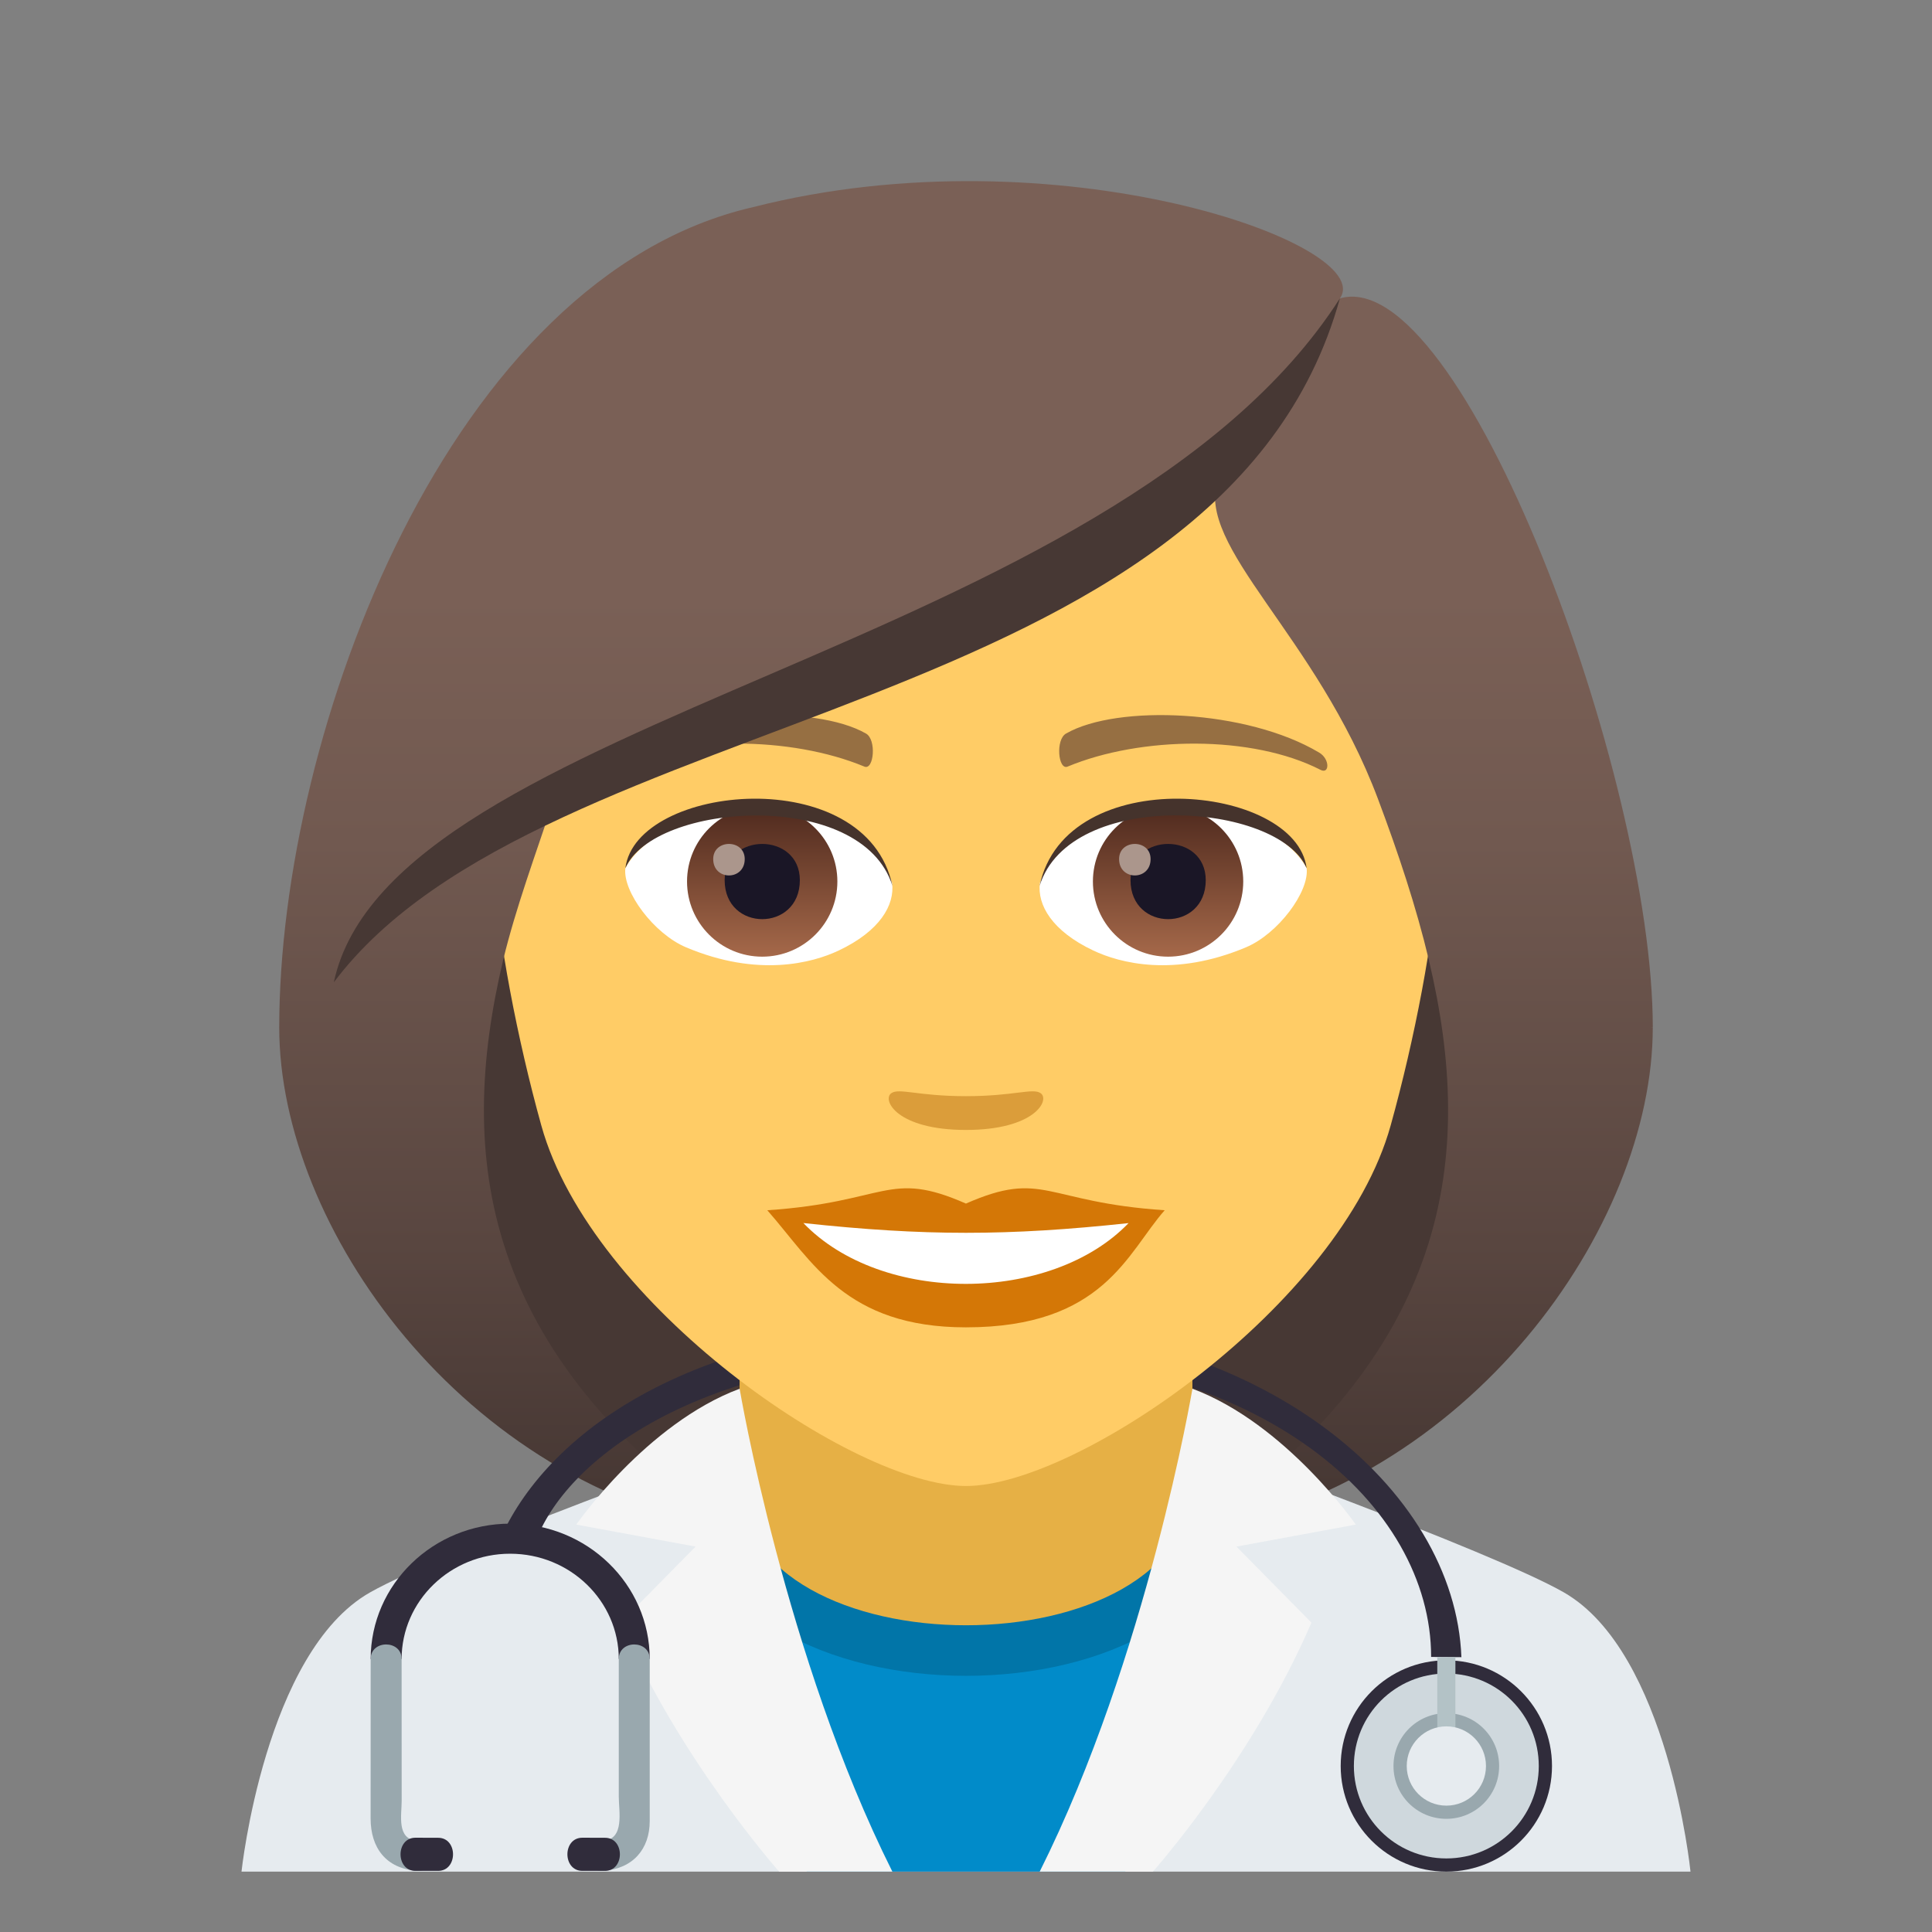<?xml version="1.0" encoding="utf-8"?>
<!-- Generator: Adobe Illustrator 15.0.0, SVG Export Plug-In . SVG Version: 6.00 Build 0)  -->
<!DOCTYPE svg PUBLIC "-//W3C//DTD SVG 1.1//EN" "http://www.w3.org/Graphics/SVG/1.1/DTD/svg11.dtd">
<svg version="1.1" id="Layer_1" xmlns:x="http://ns.adobe.com/Extensibility/1.0/" xmlns:i="http://ns.adobe.com/AdobeIllustrator/10.0/" xmlns:graph="http://ns.adobe.com/Graphs/1.0/"
	 xmlns="http://www.w3.org/2000/svg" xmlns:xlink="http://www.w3.org/1999/xlink" xmlns:a="http://ns.adobe.com/AdobeSVGViewerExtensions/3.0/"
	 x="0px" y="0px" width="64px" height="64px" viewBox="0 0 64 64" enable-background="new 0 0 64 64" xml:space="preserve">
<rect x="0" y="0" width="64" height="64" fill="#808080" stroke="none"/>
<path fill="#473834" d="M39.582,50.741c15.168-6.066,13.651-20.475,13.651-20.475H10.767c0,0-1.517,14.409,13.648,20.475
	c0,0,3.035,0.76,7.583,0.76C36.55,51.501,39.582,50.741,39.582,50.741z"/>
<linearGradient id="SVGID_1_" gradientUnits="userSpaceOnUse" x1="47.166" y1="51.497" x2="47.166" y2="6.116">
	<stop  offset="0.05" style="stop-color:#473834"/>
	<stop  offset="0.227" style="stop-color:#594640"/>
	<stop  offset="0.52" style="stop-color:#715950"/>
	<stop  offset="0.7" style="stop-color:#7A6056"/>
	<a:midPointStop  offset="0.05" style="stop-color:#473834"/>
	<a:midPointStop  offset="0.4" style="stop-color:#473834"/>
	<a:midPointStop  offset="0.7" style="stop-color:#7A6056"/>
</linearGradient>
<path fill="url(#SVGID_1_)" d="M47.333,31.805c1.552,6.532,0.733,12.999-7.751,18.937c9.102-1.516,15.168-10.109,15.168-16.703
	L47.333,31.805z"/>
<linearGradient id="SVGID_2_" gradientUnits="userSpaceOnUse" x1="1763.98" y1="51.497" x2="1763.98" y2="6.116" gradientTransform="matrix(-1 0 0 1 1780.814 0)">
	<stop  offset="0.05" style="stop-color:#473834"/>
	<stop  offset="0.227" style="stop-color:#594640"/>
	<stop  offset="0.52" style="stop-color:#715950"/>
	<stop  offset="0.7" style="stop-color:#7A6056"/>
	<a:midPointStop  offset="0.05" style="stop-color:#473834"/>
	<a:midPointStop  offset="0.4" style="stop-color:#473834"/>
	<a:midPointStop  offset="0.7" style="stop-color:#7A6056"/>
</linearGradient>
<path fill="url(#SVGID_2_)" d="M16.667,31.805c-1.552,6.532-0.733,12.999,7.751,18.937C15.316,49.226,9.25,40.632,9.25,34.038
	L16.667,31.805z"/>
<path fill="#E6EBEF" d="M12.256,52.752c2.4-1.365,12.363-4.969,12.363-4.969h14.84c0,0,9.955,3.596,12.342,4.965
	C55.271,54.732,56,62,56,62H8C8,62,8.775,54.729,12.256,52.752z"/>
<path fill="#302C3B" d="M47.408,54.888c0-5.017-5.575-10.063-15.231-10.063s-13.826,4.023-14.515,6.502l-1.181-0.135
	c1.354-3.377,6.039-7.379,15.695-7.379S48.2,49.321,48.411,54.896L47.408,54.888z"/>
<path fill="#302C3B" d="M47.912,55c1.93,0,3.5,1.569,3.5,3.501c0,1.934-1.57,3.499-3.5,3.499c-1.933,0-3.5-1.565-3.5-3.499
	C44.412,56.569,45.979,55,47.912,55"/>
<path fill="#CFD8DD" d="M47.912,55.438c1.693,0,3.062,1.369,3.062,3.064c0,1.689-1.368,3.061-3.062,3.061s-3.063-1.371-3.063-3.061
	C44.849,56.808,46.219,55.438,47.912,55.438"/>
<path fill="#99A8AE" d="M47.912,56.751c0.968,0,1.749,0.783,1.749,1.752c0,0.967-0.781,1.748-1.749,1.748s-1.751-0.781-1.751-1.748
	C46.161,57.534,46.944,56.751,47.912,56.751"/>
<rect x="47.612" y="54.896" fill="#B3C2C6" width="0.6" height="2.441"/>
<path fill="#E6EBEF" d="M47.913,57.188c0.726,0,1.312,0.588,1.312,1.313c0,0.727-0.586,1.313-1.312,1.313
	c-0.725,0-1.313-0.586-1.313-1.313C46.6,57.776,47.188,57.188,47.913,57.188"/>
<path fill="#018BC9" d="M37.274,62l3.727-13.398C41,48.603,38.258,53.97,32,53.97s-8.998-5.367-8.999-5.368L26.725,62H37.274z"/>
<path fill="#0175A8" d="M23,49.422c0,8.123,18,8.123,18,0l-1.543-0.535H24.5L23,49.422z"/>
<path fill="#E6B045" d="M24.5,49.07c0,6.359,15,6.359,15,0c0-2.164,0-7.158,0-7.158h-15C24.5,41.912,24.5,46.906,24.5,49.07z"/>
<path fill="#F5F5F5" d="M38.191,62c0,0,3.299-3.71,5.252-8.249l-2.484-2.518l3.953-0.729c0,0-2.311-3.341-5.411-4.501
	c0,0-1.499,8.889-5.06,15.997H38.191z"/>
<path fill="#F5F5F5" d="M25.811,62c0,0-3.299-3.71-5.252-8.249l2.484-2.518l-3.953-0.729c0,0,2.311-3.341,5.411-4.501
	c0,0,1.499,8.889,5.06,15.997H25.811z"/>
<path fill="#302C3B" d="M21.523,54.957h-1.025c-0.002-1.924-1.613-3.488-3.598-3.488c-1.982-0.002-3.594,1.564-3.596,3.488h-1.025
	c0-2.473,2.072-4.484,4.621-4.484C19.451,50.471,21.523,52.484,21.523,54.957"/>
<path fill="#99A8AE" d="M12.279,54.957l-0.002,5.287c0.002,0.955,0.498,1.656,1.541,1.729c0.662,0.049,0.656-0.951-0.002-0.996
	c-0.686-0.049-0.51-0.852-0.51-1.318l-0.002-4.701C13.307,54.314,12.277,54.314,12.279,54.957"/>
<path fill="#99A8AE" d="M20.498,54.957v4.557c-0.002,0.479,0.205,1.412-0.514,1.463c-0.658,0.045-0.662,1.045,0,0.996
	c0.982-0.068,1.539-0.717,1.539-1.65v-5.365C21.523,54.314,20.498,54.314,20.498,54.957"/>
<path fill="#302C3B" d="M14.512,61.975h-0.75c-0.658,0-0.658-1.098,0-1.098l0.75,0.002C15.172,60.877,15.172,61.975,14.512,61.975z"
	/>
<path fill="#302C3B" d="M20.041,61.975h-0.748c-0.662,0-0.662-1.098-0.002-1.098l0.75,0.002
	C20.699,60.877,20.699,61.975,20.041,61.975z"/>
<path fill="#FFCC66" d="M32,8.276c-11.005,0-16.306,8.962-15.644,20.485c0.136,2.315,0.78,5.658,1.575,8.519
	C19.582,43.231,28.291,49.226,32,49.226c3.707,0,12.416-5.994,14.068-11.945c0.795-2.861,1.439-6.204,1.575-8.519
	C48.305,17.238,43.007,8.276,32,8.276z"/>
<path fill="#D47706" d="M31.998,39.87c-2.578-1.135-2.599-0.045-6.58,0.221c1.494,1.697,2.595,3.879,6.579,3.879
	c4.574,0,5.347-2.479,6.585-3.879C34.597,39.825,34.58,38.735,31.998,39.87z"/>
<path fill="#FFFFFF" d="M26.613,40.515c2.6,2.705,8.205,2.668,10.772,0.002C33.384,40.946,30.616,40.946,26.613,40.515z"/>
<path fill="#966F42" d="M43.693,24.927c-2.391-1.425-6.68-1.601-8.376-0.629c-0.359,0.196-0.264,1.226,0.048,1.097
	c2.42-1.008,6.108-1.058,8.38,0.108C44.049,25.657,44.057,25.134,43.693,24.927z"/>
<path fill="#966F42" d="M20.305,24.927c2.391-1.425,6.679-1.601,8.379-0.629c0.36,0.196,0.264,1.226-0.049,1.097
	c-2.422-1.008-6.105-1.06-8.38,0.108C19.949,25.657,19.943,25.134,20.305,24.927z"/>
<path fill="#DB9D3A" d="M34.474,36.214c-0.263-0.184-0.877,0.098-2.476,0.098c-1.597,0-2.211-0.281-2.473-0.098
	c-0.314,0.221,0.185,1.217,2.473,1.217C34.287,37.431,34.789,36.435,34.474,36.214z"/>
<path id="Path_133_" fill="#FFFFFF" d="M29.552,29.25c0.093,0.727-0.401,1.591-1.771,2.238c-0.869,0.412-2.678,0.896-5.055-0.107
	c-1.065-0.448-2.104-1.846-2.01-2.62C22.005,26.333,28.346,25.977,29.552,29.25z"/>
<linearGradient id="Oval_1_" gradientUnits="userSpaceOnUse" x1="-424.58" y1="477.44" x2="-424.58" y2="478.199" gradientTransform="matrix(6.57 0 0 -6.57 2814.78 3168.528)">
	<stop  offset="0" style="stop-color:#A6694A"/>
	<stop  offset="1" style="stop-color:#4F2A1E"/>
	<a:midPointStop  offset="0" style="stop-color:#A6694A"/>
	<a:midPointStop  offset="0.5" style="stop-color:#A6694A"/>
	<a:midPointStop  offset="1" style="stop-color:#4F2A1E"/>
</linearGradient>
<circle id="Oval_22_" fill="url(#Oval_1_)" cx="25.249" cy="29.201" r="2.49"/>
<path id="Path_132_" fill="#1A1626" d="M24.005,29.156c0,1.723,2.491,1.723,2.491,0C26.496,27.556,24.005,27.556,24.005,29.156z"/>
<path id="Path_131_" fill="#AB968C" d="M23.626,28.458c0,0.723,1.044,0.723,1.044,0C24.67,27.789,23.626,27.789,23.626,28.458z"/>
<path id="Path_130_" fill="#45332C" d="M29.563,29.346c-1.012-3.251-7.908-2.771-8.847-0.585
	C21.064,25.962,28.701,25.223,29.563,29.346z"/>
<path id="Path_129_" fill="#FFFFFF" d="M34.448,29.25c-0.093,0.727,0.401,1.591,1.771,2.238c0.869,0.412,2.678,0.896,5.055-0.107
	c1.066-0.448,2.104-1.846,2.01-2.62C41.996,26.333,35.654,25.977,34.448,29.25z"/>
<linearGradient id="Oval_2_" gradientUnits="userSpaceOnUse" x1="-425.232" y1="477.44" x2="-425.232" y2="478.199" gradientTransform="matrix(6.57 0 0 -6.57 2832.511 3168.528)">
	<stop  offset="0" style="stop-color:#A6694A"/>
	<stop  offset="1" style="stop-color:#4F2A1E"/>
	<a:midPointStop  offset="0" style="stop-color:#A6694A"/>
	<a:midPointStop  offset="0.5" style="stop-color:#A6694A"/>
	<a:midPointStop  offset="1" style="stop-color:#4F2A1E"/>
</linearGradient>
<circle id="Oval_21_" fill="url(#Oval_2_)" cx="38.694" cy="29.201" r="2.49"/>
<path id="Path_128_" fill="#1A1626" d="M37.45,29.156c0,1.723,2.492,1.723,2.492,0C39.942,27.556,37.45,27.556,37.45,29.156z"/>
<path id="Path_127_" fill="#AB968C" d="M37.071,28.458c0,0.723,1.044,0.723,1.044,0C38.115,27.789,37.071,27.789,37.071,28.458z"/>
<path id="Path_126_" fill="#45332C" d="M34.438,29.346c1.011-3.249,7.902-2.784,8.846-0.585
	C42.934,25.962,35.299,25.223,34.438,29.346z"/>
<linearGradient id="SVGID_3_" gradientUnits="userSpaceOnUse" x1="32.001" y1="51.499" x2="32.001" y2="6.114">
	<stop  offset="0.05" style="stop-color:#473834"/>
	<stop  offset="0.227" style="stop-color:#594640"/>
	<stop  offset="0.52" style="stop-color:#715950"/>
	<stop  offset="0.7" style="stop-color:#7A6056"/>
	<a:midPointStop  offset="0.05" style="stop-color:#473834"/>
	<a:midPointStop  offset="0.4" style="stop-color:#473834"/>
	<a:midPointStop  offset="0.7" style="stop-color:#7A6056"/>
</linearGradient>
<path fill="url(#SVGID_3_)" d="M44.386,9.884c1.257-1.794-9.388-5.582-19.438-3.023C14.909,9.16,9.25,24.201,9.25,34.038
	c0.898,0.713,6.396-1.065,7.417-2.233c0.416-1.721,1.071-3.493,1.683-5.329c7.539-4.365,16.07-5.393,21.992-10.617
	c-0.759,2.275,3.256,5.145,5.309,10.617c0.666,1.775,1.261,3.554,1.683,5.329c1.674,1.541,5.014,2.267,7.417,2.233
	C54.75,25.717,48.409,8.723,44.386,9.884z"/>
<path fill="#473834" d="M11.058,32.541c6.944-9.247,29.438-8.62,33.328-22.657C36.834,21.666,12.955,23.653,11.058,32.541z"/>
</svg>

